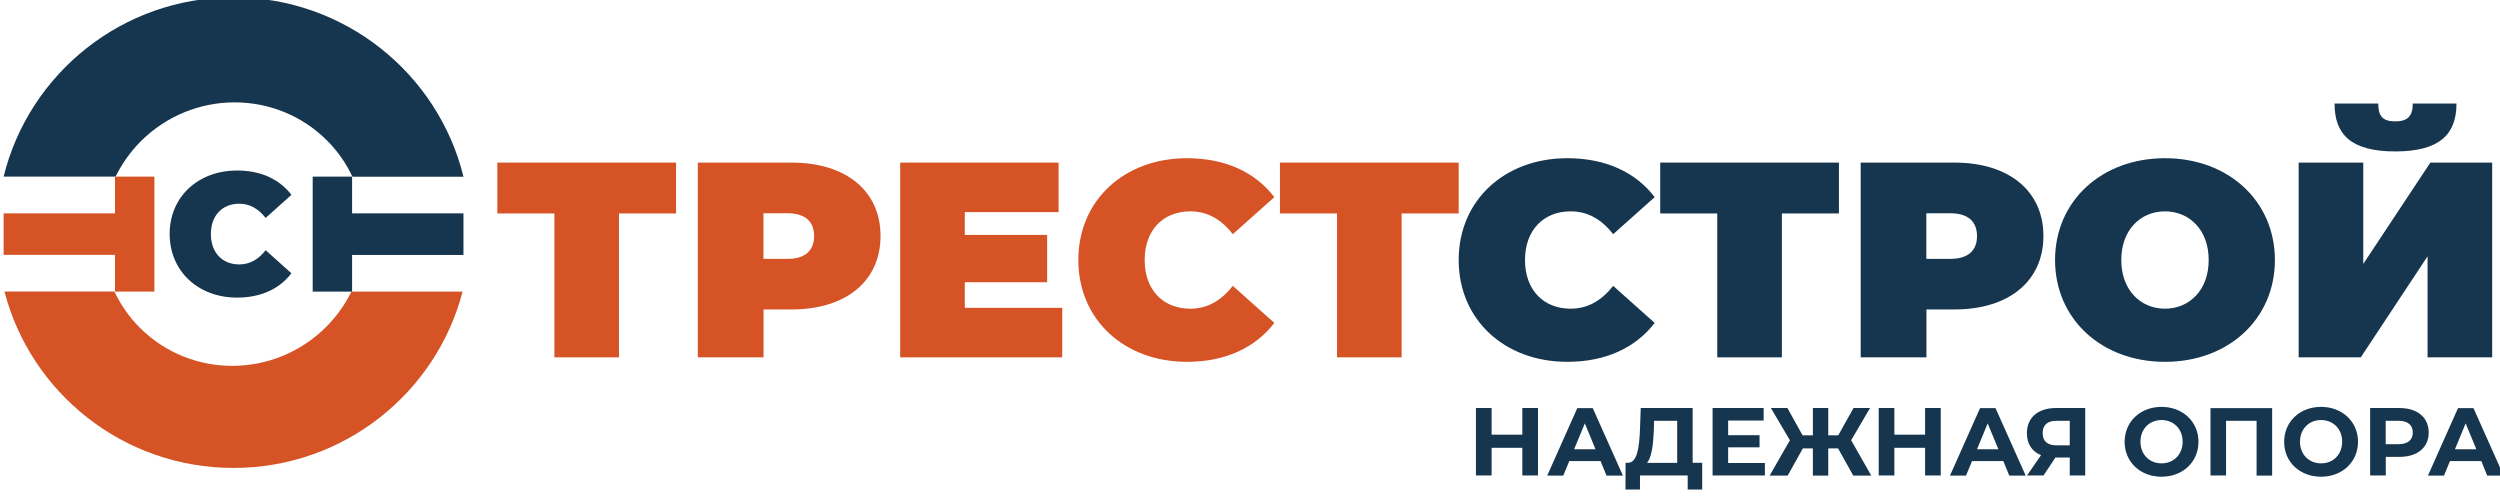 <svg width="262" height="52" viewBox="0 0 262 52" fill="none" xmlns="http://www.w3.org/2000/svg">
<g clip-path="url(#clip0_16_2)">
<path d="M152.87 17.04H134.14V22.37H140.12V37.45H146.89V22.37H152.87V17.04Z" fill="#D65326"/>
<path d="M124.39 37.92C128.39 37.92 131.54 36.46 133.55 33.84L129.2 29.96C128 31.48 126.57 32.35 124.74 32.35C121.88 32.35 119.96 30.37 119.96 27.25C119.96 24.13 121.89 22.15 124.74 22.15C126.58 22.15 128.01 23.02 129.2 24.54L133.55 20.66C131.54 18.03 128.39 16.58 124.39 16.58C117.83 16.58 113.01 20.98 113.01 27.25C113.01 33.51 117.83 37.92 124.39 37.92Z" fill="#D65326"/>
<path d="M101.11 32.26V29.58H109.74V24.62H101.11V22.23H110.94V17.04H94.34V37.45H111.32V32.26H101.11Z" fill="#D65326"/>
<path d="M82.52 27.13H80.01V22.35H82.52C84.42 22.35 85.32 23.25 85.32 24.74C85.32 26.22 84.42 27.13 82.52 27.13ZM82.96 17.04H73.13V37.45H80.02V32.43H82.97C88.66 32.43 92.28 29.46 92.28 24.73C92.28 20 88.65 17.04 82.96 17.04Z" fill="#D65326"/>
<path d="M70.85 17.04H52.12V22.37H58.1V37.45H64.87V22.37H70.85V17.04Z" fill="#D65326"/>
<path d="M240.9 37.45H247.41L254.41 26.86V37.45H261.18V17.04H254.7L247.67 27.66V17.04H240.9V37.45ZM251.02 15.87C255.66 15.87 257.44 14.09 257.44 10.85H252.86C252.86 12.13 252.36 12.72 251.02 12.72C249.68 12.72 249.24 12.14 249.24 10.85H244.66C244.66 14.09 246.38 15.87 251.02 15.87Z" fill="#16354E"/>
<path d="M226.89 32.35C224.35 32.35 222.31 30.42 222.31 27.25C222.31 24.07 224.35 22.15 226.89 22.15C229.43 22.15 231.47 24.07 231.47 27.25C231.47 30.42 229.43 32.35 226.89 32.35ZM226.89 37.92C233.54 37.92 238.41 33.43 238.41 27.25C238.41 21.07 233.54 16.58 226.89 16.58C220.24 16.58 215.37 21.07 215.37 27.25C215.37 33.43 220.24 37.92 226.89 37.92Z" fill="#16354E"/>
<path d="M204.39 27.13H201.88V22.35H204.39C206.29 22.35 207.19 23.25 207.19 24.74C207.2 26.22 206.29 27.13 204.39 27.13ZM204.83 17.04H195V37.45H201.89V32.43H204.84C210.53 32.43 214.15 29.46 214.15 24.73C214.15 20 210.52 17.04 204.83 17.04Z" fill="#16354E"/>
<path d="M192.72 17.04H173.99V22.37H179.97V37.45H186.74V22.37H192.72V17.04Z" fill="#16354E"/>
<path d="M164.25 37.92C168.25 37.92 171.4 36.46 173.41 33.84L169.06 29.96C167.86 31.48 166.43 32.35 164.6 32.35C161.74 32.35 159.82 30.37 159.82 27.25C159.82 24.13 161.75 22.15 164.6 22.15C166.44 22.15 167.87 23.02 169.06 24.54L173.41 20.66C171.4 18.03 168.25 16.58 164.25 16.58C157.69 16.58 152.87 20.98 152.87 27.25C152.87 33.51 157.68 37.92 164.25 37.92Z" fill="#16354E"/>
<path d="M48.57 18.51C45.92 7.73 36.14 -0.28 24.47 -0.28C12.8 -0.28 3.03 7.73 0.38 18.51H12.11C12.77 17.18 13.64 15.93 14.74 14.82C20.16 9.4 28.91 9.36 34.28 14.73C35.41 15.86 36.29 17.15 36.94 18.52H48.57V18.51Z" fill="#16354E"/>
<path d="M0.47 30.56C3.23 41.18 12.92 49.04 24.47 49.04C36.02 49.04 45.72 41.18 48.48 30.56H36.83C36.17 31.89 35.3 33.14 34.19 34.25C28.77 39.67 20.02 39.71 14.65 34.34C13.52 33.21 12.64 31.92 11.99 30.55H0.47V30.56Z" fill="#D65326"/>
<path d="M24.85 31.19C27.33 31.19 29.29 30.28 30.54 28.64L27.84 26.22C27.1 27.17 26.21 27.71 25.07 27.71C23.29 27.71 22.1 26.47 22.1 24.53C22.1 22.58 23.3 21.35 25.07 21.35C26.21 21.35 27.1 21.9 27.84 22.84L30.54 20.42C29.29 18.78 27.33 17.87 24.85 17.87C20.77 17.87 17.78 20.62 17.78 24.52C17.78 28.42 20.77 31.19 24.85 31.19Z" fill="#16354E"/>
<path d="M12.05 18.51V22.36H0.38V26.71H12.05V30.56H16.18V18.51H12.05Z" fill="#D65326"/>
<path d="M32.77 30.56V18.51H36.9V22.36H48.57V26.72H36.9V30.56H32.77Z" fill="#16354E"/>
<path d="M257.28 47.08L258.4 44.37L259.52 47.08H257.28ZM260.66 49.84H262.38L259.22 42.77H257.6L254.45 49.84H256.13L256.76 48.32H260.04L260.66 49.84ZM251.35 46.55H250.02V44.1H251.35C252.35 44.1 252.86 44.55 252.86 45.33C252.86 46.1 252.35 46.55 251.35 46.55ZM251.45 42.76H248.39V49.83H250.03V47.88H251.46C253.35 47.88 254.53 46.9 254.53 45.32C254.52 43.74 253.34 42.76 251.45 42.76ZM243.25 48.56C241.99 48.56 241.04 47.64 241.04 46.29C241.04 44.94 241.99 44.02 243.25 44.02C244.51 44.02 245.46 44.94 245.46 46.29C245.46 47.64 244.51 48.56 243.25 48.56ZM243.25 49.96C245.47 49.96 247.12 48.41 247.12 46.3C247.12 44.19 245.47 42.64 243.25 42.64C241.01 42.64 239.38 44.2 239.38 46.3C239.37 48.4 241.01 49.96 243.25 49.96ZM231.66 42.76V49.83H233.29V44.1H236.49V49.84H238.12V42.77H231.66V42.76ZM226.53 48.56C225.27 48.56 224.32 47.64 224.32 46.29C224.32 44.94 225.27 44.02 226.53 44.02C227.79 44.02 228.74 44.94 228.74 46.29C228.74 47.64 227.79 48.56 226.53 48.56ZM226.53 49.96C228.76 49.96 230.4 48.41 230.4 46.3C230.4 44.19 228.75 42.64 226.53 42.64C224.3 42.64 222.66 44.2 222.66 46.3C222.66 48.4 224.29 49.96 226.53 49.96ZM215.51 44.1H216.91V46.67H215.47C214.55 46.67 214.07 46.2 214.07 45.39C214.07 44.53 214.58 44.1 215.51 44.1ZM215.47 42.76C213.6 42.76 212.42 43.75 212.42 45.4C212.42 46.51 212.95 47.32 213.9 47.7L212.43 49.83H214.16L215.41 47.95H216.91V49.83H218.53V42.76H215.47ZM207.19 47.08L208.31 44.37L209.43 47.08H207.19ZM210.57 49.84H212.29L209.13 42.77H207.51L204.36 49.84H206.04L206.67 48.32H209.95L210.57 49.84ZM201.75 42.76V45.55H198.53V42.76H196.89V49.83H198.53V46.93H201.75V49.83H203.39V42.76H201.75ZM194.22 49.84H196.11L194 46.14L195.98 42.76H194.25L192.65 45.62H191.6V42.76H189.99V45.62H188.91L187.32 42.76H185.59L187.58 46.14L185.46 49.84H187.35L188.94 46.99H189.99V49.84H191.6V46.99H192.63L194.22 49.84ZM181.11 48.52V46.88H184.4V45.61H181.11V44.07H184.83V42.76H179.48V49.83H184.96V48.52H181.11ZM173.32 45.13L173.35 44.1H175.77V48.51H172.61C173.09 47.93 173.26 46.63 173.32 45.13ZM177.39 48.5V42.76H171.95L171.87 44.97C171.8 46.95 171.56 48.47 170.64 48.5H170.36L170.35 51.3H171.87V49.83H176.87V51.3H178.39V48.5H177.39ZM164.97 47.08L166.09 44.37L167.21 47.08H164.97ZM168.36 49.84H170.08L166.92 42.77H165.3L162.15 49.84H163.83L164.46 48.32H167.74L168.36 49.84ZM159.54 42.76V45.55H156.32V42.76H154.68V49.83H156.32V46.93H159.54V49.83H161.18V42.76H159.54Z" fill="#16354E"/>
</g>
<defs>
<clipPath id="clip0_16_2">
<rect width="262" height="51.58" fill="white"/>
</clipPath>
</defs>
</svg>
